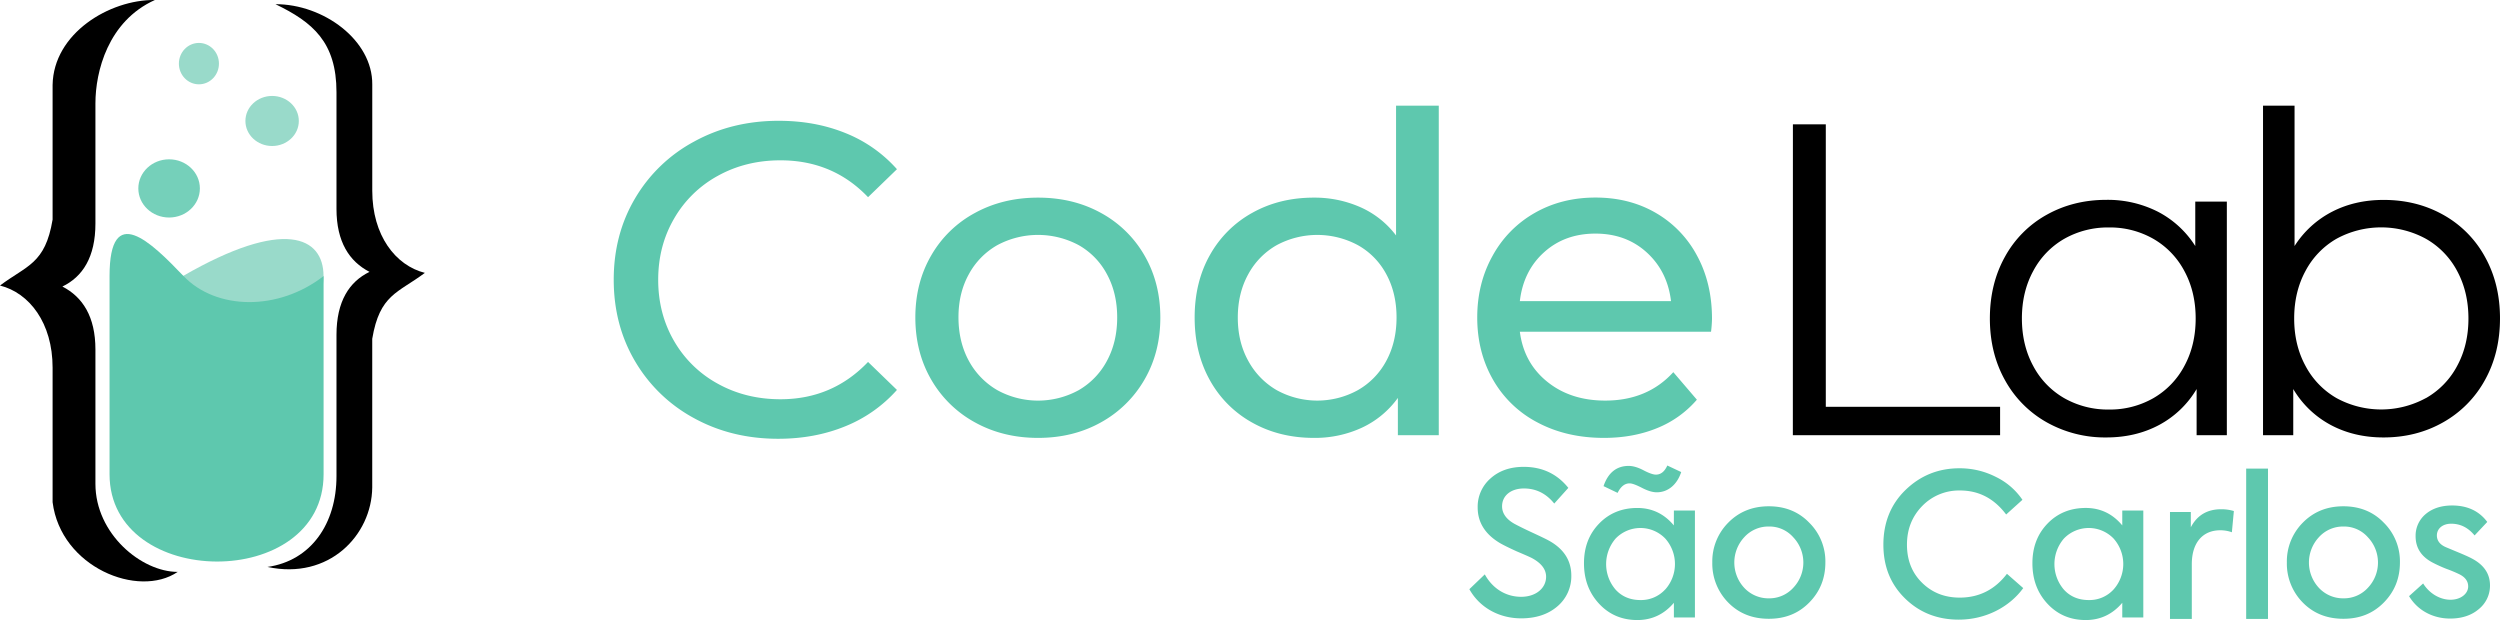 <svg id="Logo" xmlns="http://www.w3.org/2000/svg" viewBox="0 0 1688.78 418.85"><defs><style>.cls-1{fill:#5ec8ae;}.cls-2{fill:#99daca;}.cls-3{fill:#75d0ba;}</style></defs><g id="São_Carlos" data-name="São Carlos"><path class="cls-1" d="M992.57,398,1003,388c5.5,10.05,14.74,15.15,24.53,15.15,10.18,0,16.88-6,16.88-13.54,0-5-3.22-9.24-9.78-12.73q-2.42-1.2-10.05-4.42c-5-2.28-8.85-4.15-11.39-5.63-10.05-6-15-14.07-15-24a25.33,25.33,0,0,1,8.57-19.56c5.77-5.23,13.27-7.9,22.52-7.9,12.46,0,22.51,4.68,30.15,14.2l-9.52,10.59c-5.49-6.84-12.32-10.19-20.5-10.19-8.57,0-14.74,4.69-14.74,12.06,0,4.69,2.82,8.71,8.31,11.79,1.74.94,5.36,2.82,11.12,5.5s9.78,4.55,12.2,5.89c10,5.5,15.14,13.4,15.14,23.59a26.58,26.58,0,0,1-9.52,20.9c-6.29,5.36-14.47,8-24.38,8C1013.07,417.71,999.67,410.74,992.57,398Z" transform="translate(0 0)"/><path class="cls-1" d="M1130.73,344.88h14.21V417.1h-14.21v-9.91c-6.56,7.77-14.87,11.66-24.65,11.66-10.32,0-19-3.62-25.86-11S1070,391.38,1070,380.52s3.35-19.7,10.19-26.8,15.54-10.58,25.86-10.58c9.78,0,18.09,3.88,24.65,11.79Zm-38-11.93-9.52-4.56c3.09-9.11,8.85-13.66,17-13.66,2.82,0,6.17.93,10,2.95s6.7,2.94,8.31,2.94c3.35,0,5.9-2,7.77-6.16l9.38,4.42c-2.81,8.58-9,13.67-16.48,13.67-2.81,0-6-.94-9.92-2.95s-6.7-3.08-8.44-3.08C1097.5,326.52,1094.82,328.66,1092.68,333Zm32.16,65.26a25.88,25.88,0,0,0,0-34.44,23.31,23.31,0,0,0-33.5,0,26.45,26.45,0,0,0,0,34.57c4.29,4.69,9.91,7,16.75,7A22,22,0,0,0,1124.84,398.21Z" transform="translate(0 0)"/><path class="cls-1" d="M1167.4,353.12c7.23-7.37,16.34-11.12,27.47-11.12s20.23,3.75,27.33,11.12a36.7,36.7,0,0,1,10.86,26.8c0,10.72-3.62,19.7-10.86,27.07s-16.21,11-27.33,11-20.24-3.62-27.47-11a37.49,37.49,0,0,1-10.72-27.07A37.09,37.09,0,0,1,1167.4,353.12Zm43.95,9.79a21.43,21.43,0,0,0-16.48-7.24,21.92,21.92,0,0,0-16.62,7.24,25.13,25.13,0,0,0,0,34.17,22.29,22.29,0,0,0,16.62,7.1,21.79,21.79,0,0,0,16.48-7.1,24.78,24.78,0,0,0,0-34.17Z" transform="translate(0 0)"/><path class="cls-1" d="M1287,404.37c-9.79-9.51-14.75-21.57-14.75-36.44s5-27.34,15-37,22.11-14.6,36.32-14.6a53.62,53.62,0,0,1,24.79,5.89,45.72,45.72,0,0,1,17.82,15.41l-11,9.92c-8.17-10.86-18.49-16.22-31.22-16.22a34.58,34.58,0,0,0-25.46,10.46c-6.84,7-10.32,15.67-10.32,26.13s3.35,19,10.18,25.72,15.28,10.05,25.47,10.05c13,0,23.71-5.36,31.89-16.08l11,9.65c-9.25,12.73-25.33,21.31-43.55,21.31C1308.86,418.58,1296.8,413.89,1287,404.37Z" transform="translate(0 0)"/><path class="cls-1" d="M1433.62,344.88h14.21V417.1h-14.21v-9.91c-6.56,7.77-14.87,11.66-24.66,11.66-10.31,0-19-3.62-25.86-11s-10.18-16.48-10.18-27.34,3.35-19.7,10.18-26.8,15.55-10.58,25.86-10.58c9.79,0,18.1,3.88,24.66,11.79Zm-5.89,53.33a25.88,25.88,0,0,0,0-34.44,23.32,23.32,0,0,0-33.51,0,26.45,26.45,0,0,0,0,34.57c4.29,4.69,9.92,7,16.76,7A22,22,0,0,0,1427.73,398.21Z" transform="translate(0 0)"/><path class="cls-1" d="M1465.85,418.1V345.88h14.07V356.2c4.29-8.18,11.12-12.2,20.5-12.2a29.27,29.27,0,0,1,8.58,1.21l-1.34,14.34a22.8,22.8,0,0,0-7.91-1.34c-11.25,0-19.16,7.77-19.16,22.91v37Z" transform="translate(0 0)"/><path class="cls-1" d="M1532.06,418.1h-14.74V316.53h14.74Z" transform="translate(0 0)"/><path class="cls-1" d="M1555.52,353.12c7.23-7.37,16.34-11.12,27.47-11.12s20.23,3.75,27.33,11.12a36.7,36.7,0,0,1,10.86,26.8c0,10.72-3.62,19.7-10.86,27.07s-16.21,11-27.33,11-20.24-3.62-27.47-11a37.49,37.49,0,0,1-10.72-27.07A37.09,37.09,0,0,1,1555.52,353.12Zm44,9.79a21.43,21.43,0,0,0-16.48-7.24,21.92,21.92,0,0,0-16.62,7.24,25.13,25.13,0,0,0,0,34.17,22.29,22.29,0,0,0,16.62,7.1,21.79,21.79,0,0,0,16.48-7.1,24.78,24.78,0,0,0,0-34.17Z" transform="translate(0 0)"/><path class="cls-1" d="M1627.35,402.7l9.51-8.57c4.42,7.1,11.66,11,18.49,11s11.93-4,11.93-9c0-3.49-2-6.3-6.16-8.31a93.21,93.21,0,0,0-8.71-3.62,99.08,99.08,0,0,1-9.12-4.15c-7.63-4-11.52-9.92-11.52-17.82a19,19,0,0,1,6.7-14.88c4.56-3.89,10.59-5.89,18-5.89,10.32,0,18.22,3.75,23.71,11.12l-8.57,9.11c-4.29-5.23-9.51-7.91-15.81-7.91-6,0-9.65,3.49-9.65,7.91,0,3.48,2,6.16,6,7.91l7.37,3.08c4.55,1.87,7.91,3.35,10.18,4.55,8.18,4.29,12.33,10.32,12.33,18.23a20.34,20.34,0,0,1-7.5,15.94c-5,4.29-11.53,6.44-19.43,6.44C1644,417.85,1633.38,412.76,1627.35,402.7Z" transform="translate(0 0)"/></g><g id="Lab"><path d="M1211.13,84h22.22V274.8h117.74V294h-140Z" transform="translate(0 0)"/><path d="M1504.26,136.2V294h-20.42V262.8a65,65,0,0,1-25.38,24.3q-15.76,8.4-35.59,8.4a80.29,80.29,0,0,1-40.25-10.2,72.91,72.91,0,0,1-28.23-28.5q-10.22-18.3-10.21-41.7t10.21-41.7a71.88,71.88,0,0,1,28.23-28.35q18-10.05,40.25-10.05a74.81,74.81,0,0,1,34.69,7.95,65.65,65.65,0,0,1,25.37,23.25v-30ZM1454.55,269a54.4,54.4,0,0,0,21-21.75q7.65-14.1,7.65-32.1t-7.65-32.1a54.4,54.4,0,0,0-21-21.75,59.07,59.07,0,0,0-29.88-7.65,59.67,59.67,0,0,0-30.19,7.65,54.38,54.38,0,0,0-21,21.75q-7.67,14.1-7.66,32.1t7.66,32.1a54.38,54.38,0,0,0,21,21.75,59.67,59.67,0,0,0,30.19,7.65A59.07,59.07,0,0,0,1454.55,269Z" transform="translate(0 0)"/><path d="M1650.34,145.05a71.94,71.94,0,0,1,28.23,28.35q10.22,18.3,10.21,41.7t-10.21,41.7a73,73,0,0,1-28.23,28.5q-18,10.2-40.25,10.2-19.81,0-35.59-8.4a65,65,0,0,1-25.38-24.3V294H1528.7V71.4H1550v94.8A65.74,65.74,0,0,1,1575.4,143q15.46-7.95,34.69-7.95Q1632.32,135,1650.34,145.05ZM1638.63,269a54.08,54.08,0,0,0,21.17-21.75q7.67-14.1,7.66-32.1T1659.8,183a54.08,54.08,0,0,0-21.17-21.75,63.08,63.08,0,0,0-60.22,0,54.4,54.4,0,0,0-21,21.75q-7.65,14.1-7.66,32.1t7.66,32.1a54.4,54.4,0,0,0,21,21.75,63.08,63.08,0,0,0,60.22,0Z" transform="translate(0 0)"/></g><g id="Code"><path class="cls-1" d="M468.79,282.45A102.68,102.68,0,0,1,429,244.05Q414.59,219.6,414.58,189T429,134a102.4,102.4,0,0,1,39.94-38.4q25.53-14,57.07-14,24.62,0,45,8.25A92.24,92.24,0,0,1,605.9,114.3l-19.52,18.9q-23.73-24.9-59.17-24.9-23.43,0-42.35,10.5a76.16,76.16,0,0,0-29.58,29Q444.62,166.2,444.62,189t10.66,41.25a76.16,76.16,0,0,0,29.58,28.95q18.93,10.5,42.35,10.5,35.14,0,59.17-25.2l19.52,18.9a93.47,93.47,0,0,1-35,24.6q-20.58,8.4-45.2,8.4Q494.17,296.4,468.79,282.45Z" transform="translate(0 0)"/><path class="cls-1" d="M658.56,285.3A76.16,76.16,0,0,1,629,256.35q-10.66-18.45-10.67-41.85T629,172.65a75.11,75.11,0,0,1,29.58-28.8q18.91-10.35,42.65-10.35t42.5,10.35a75.44,75.44,0,0,1,29.43,28.8q10.65,18.45,10.66,41.85t-10.66,41.85a76.51,76.51,0,0,1-29.43,28.95q-18.78,10.5-42.5,10.5T658.56,285.3Zm70.13-21.75a49.81,49.81,0,0,0,19.07-19.8q6.9-12.75,6.91-29.25t-6.91-29.25a48.78,48.78,0,0,0-19.07-19.65,58.17,58.17,0,0,0-55,0,49.81,49.81,0,0,0-19.23,19.65q-7.05,12.75-7,29.25t7,29.25a50.87,50.87,0,0,0,19.23,19.8,57.08,57.08,0,0,0,55,0Z" transform="translate(0 0)"/><path class="cls-1" d="M971.91,71.4V294H944.28V268.8A62.45,62.45,0,0,1,920,288.9a75.48,75.48,0,0,1-32.44,6.9q-23.13,0-41.44-10.2A73.12,73.12,0,0,1,817.38,257Q807,238.5,807,214.5t10.36-42.3a73.4,73.4,0,0,1,28.69-28.5q18.31-10.2,41.44-10.2A76.33,76.33,0,0,1,919.05,140a61.31,61.31,0,0,1,24,19.05V71.4ZM917.25,263.55a49.58,49.58,0,0,0,19.22-19.8q6.9-12.75,6.91-29.25t-6.91-29.25a48.57,48.57,0,0,0-19.22-19.65,57.89,57.89,0,0,0-54.82,0,49.72,49.72,0,0,0-19.22,19.65q-7.05,12.75-7.06,29.25t7.06,29.25a50.78,50.78,0,0,0,19.22,19.8,56.81,56.81,0,0,0,54.82,0Z" transform="translate(0 0)"/><path class="cls-1" d="M1155.82,224.1H1026.68q2.7,21,18.47,33.75t39.19,12.75q28.53,0,46-19.2l15.92,18.6a69.75,69.75,0,0,1-26.88,19.2q-16.07,6.6-35.89,6.6-25.23,0-44.75-10.35a73.77,73.77,0,0,1-30.18-28.95q-10.66-18.6-10.67-42,0-23.1,10.37-41.7a74.08,74.08,0,0,1,28.53-29q18.16-10.35,41-10.35t40.7,10.35a72.75,72.75,0,0,1,27.93,29q10.07,18.6,10.06,42.6A82.54,82.54,0,0,1,1155.82,224.1Zm-112.77-53.7q-14,12.6-16.37,33h102.11q-2.4-20.1-16.37-32.85t-34.69-12.75Q1057,157.8,1043.05,170.4Z" transform="translate(0 0)"/></g><g id="Symbol"><path id="Back_Liquid" data-name="Back Liquid" class="cls-2" d="M218.55,186.49c0-26.62-26.63-39.47-95,0s21.51,50.32,44.74,51S218.55,213.1,218.55,186.49Z" transform="translate(0 0)"/><path id="Front_Liquid" data-name="Front Liquid" class="cls-1" d="M74,186.49V320.37c0,78,144.59,79.22,144.59,0V186.49c-30.74,23.87-72.59,23-94.61,0S74,136.11,74,186.49Z" transform="translate(0 0)"/><ellipse id="Left_Bubble" data-name="Left Bubble" class="cls-3" cx="114.23" cy="127.28" rx="20.79" ry="19.66"/><ellipse id="Right_bubble" data-name="Right bubble" class="cls-2" cx="183.82" cy="81.72" rx="18.04" ry="16.91"/><ellipse id="Top_Bubble" data-name="Top Bubble" class="cls-2" cx="134.37" cy="42.98" rx="13.53" ry="13.98"/><path id="Left_Braces" data-name="Left Braces" d="M35.53,57.44v90.9c-5,30-17.31,30.84-35.53,44.54,19.84,5,35.53,25.28,35.53,55.45v90.9c5.53,43.95,58,65.13,84.5,47.09-24.38,0-55.57-25.61-55.57-59.49V236.12c0-22.31-8.68-35.54-22.32-42.56C55.78,187,64.46,173.73,64.46,151V69.83c0-21.39,8.44-55.49,40.15-69.83C74-.35,36.07,22.54,35.53,57.44Z" transform="translate(0 0)"/><path id="Right_Braces" data-name="Right Braces" d="M251.45,329.31V228.87C256.5,198.82,268.76,198,287,184.33c-19.83-5-35.53-25.29-35.53-55.45V57.07c.28-29.89-32.9-54.28-65.4-54.25C211.26,15,227.3,28.42,227.3,62.3v78.79c0,22.31,8.68,35.53,22.31,42.56C236,190.26,227.3,203.48,227.3,226.2v95.49c0,31.93-17.1,57.07-46.63,61.29C222.19,391.92,251.09,361.58,251.45,329.31Z" transform="translate(0 0)"/></g></svg>